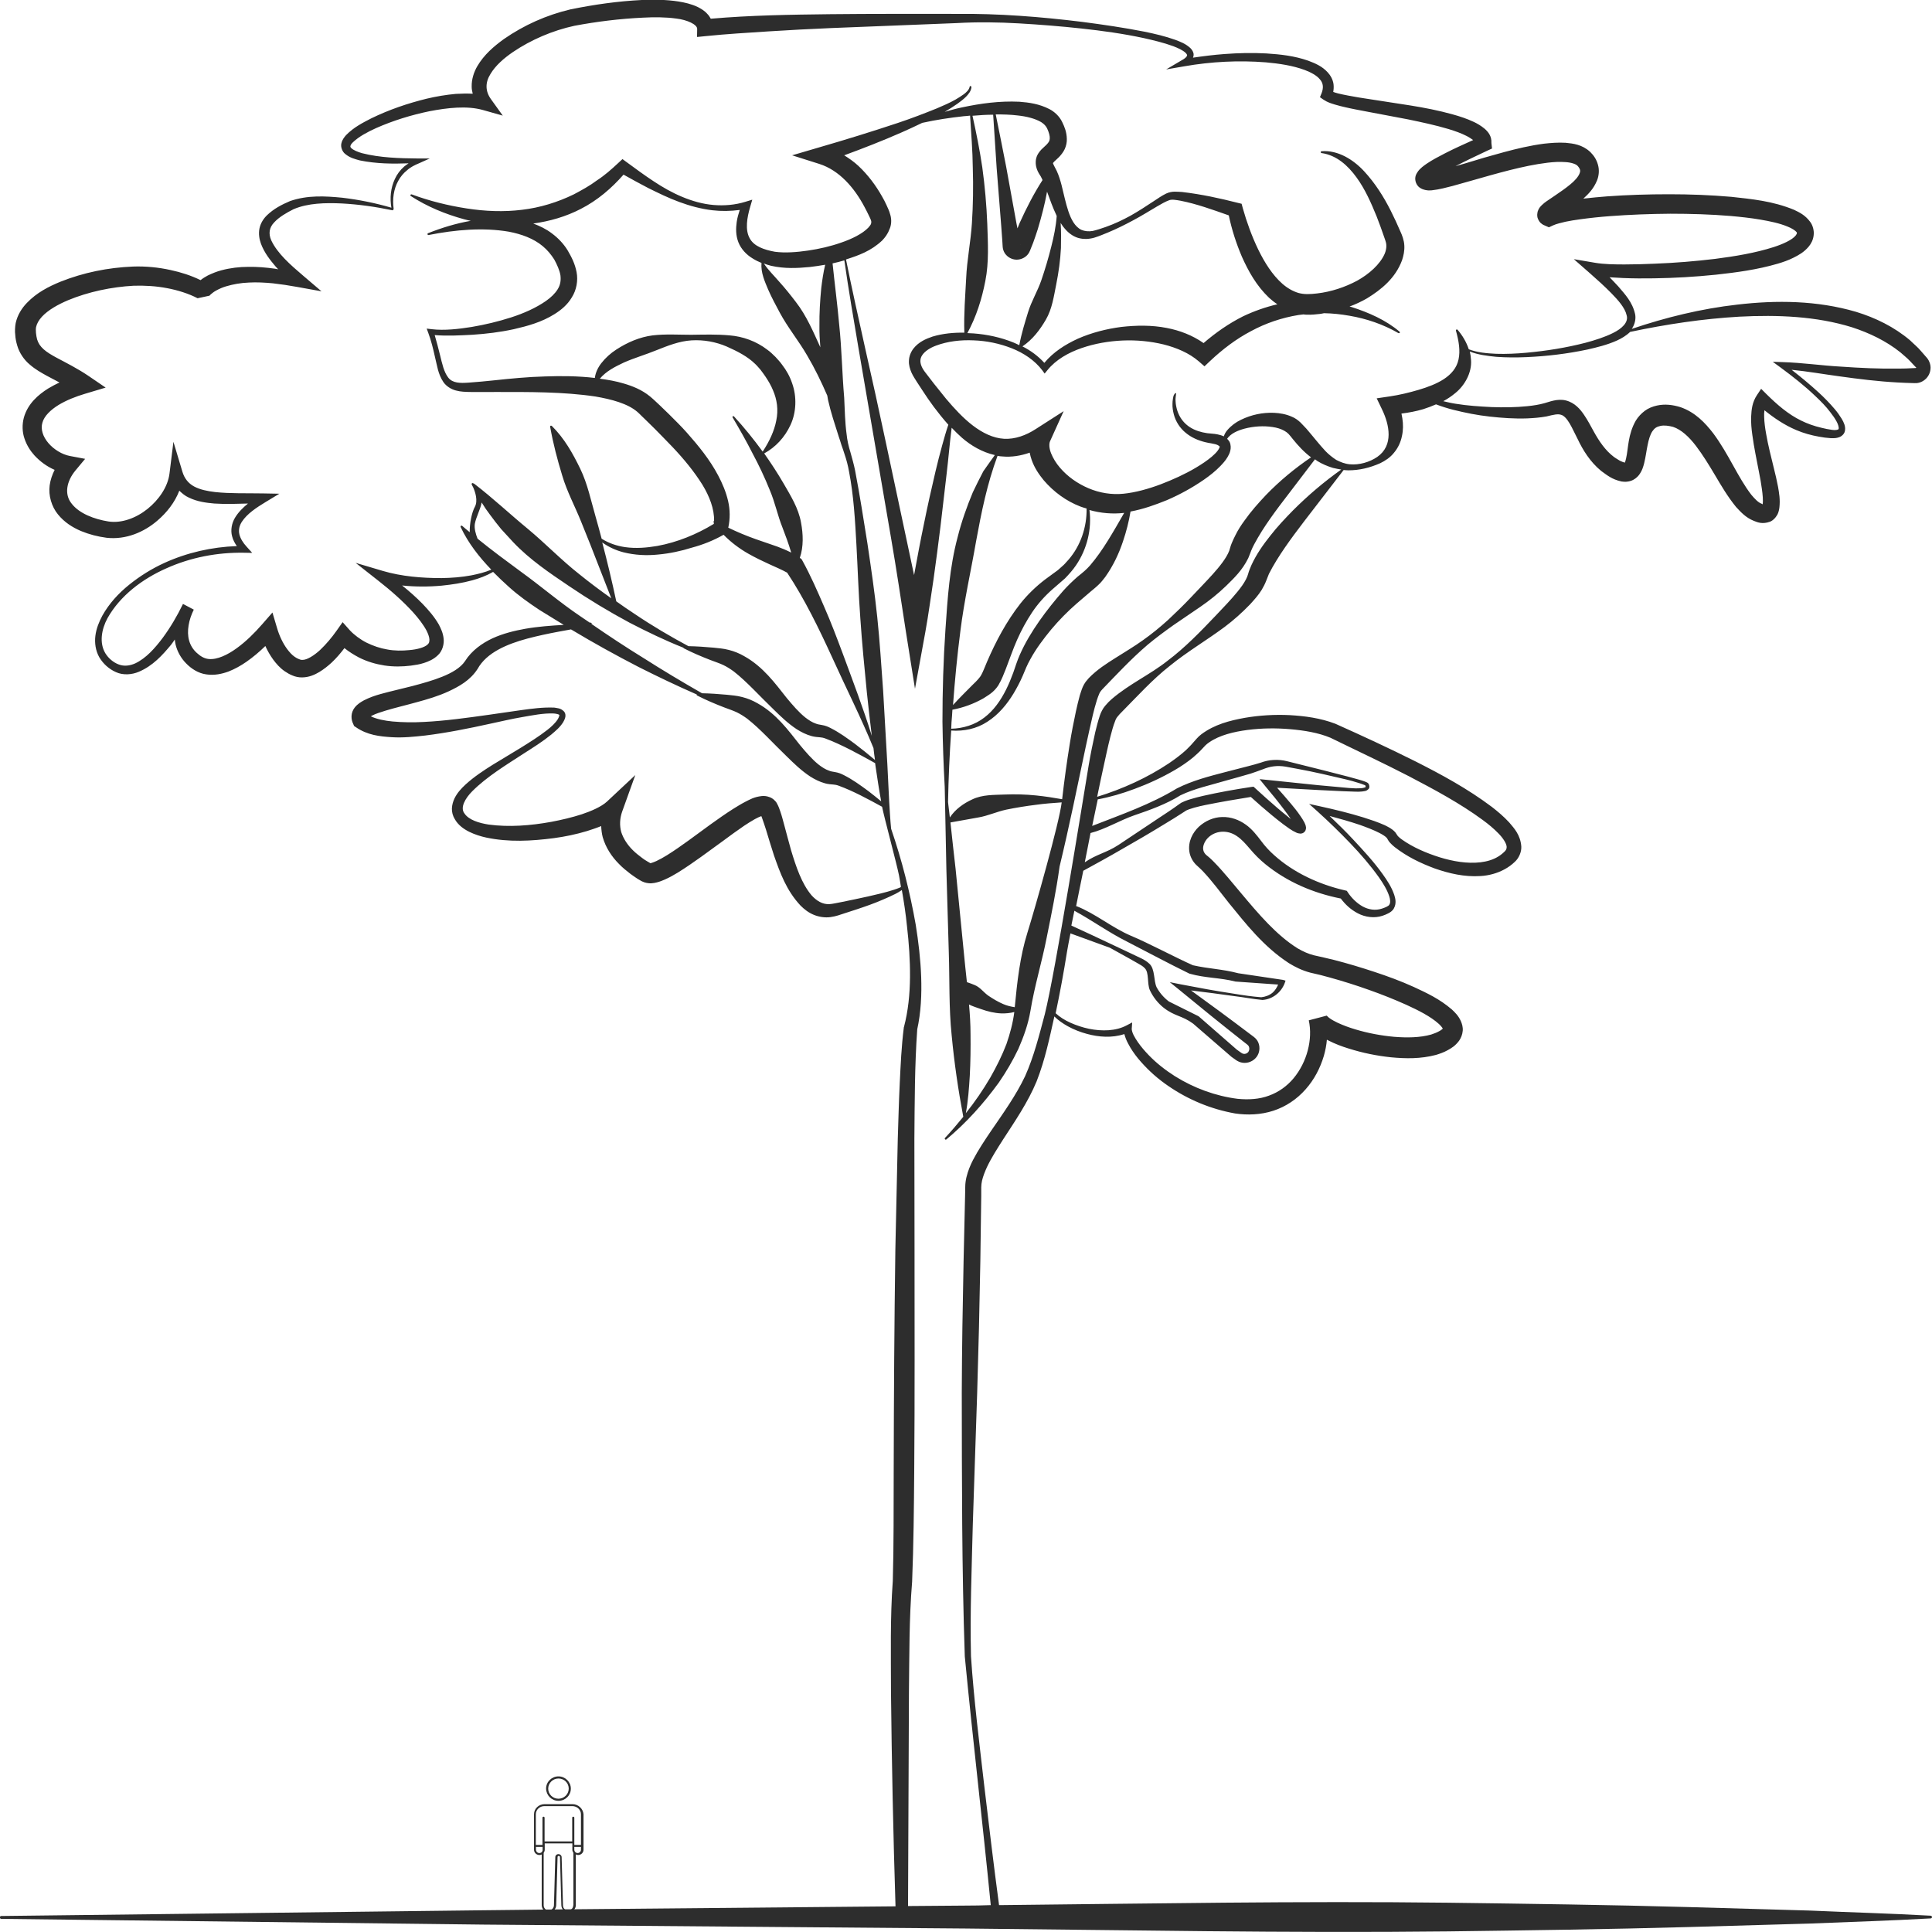 <?xml version="1.0" encoding="utf-8"?>
<!-- Generator: Adobe Illustrator 24.1.2, SVG Export Plug-In . SVG Version: 6.00 Build 0)  -->
<svg version="1.1" id="Layer_1" xmlns="http://www.w3.org/2000/svg" xmlns:xlink="http://www.w3.org/1999/xlink" x="0px" y="0px"
	 viewBox="0 0 128 128" style="enable-background:new 0 0 128 128;" xml:space="preserve">
<style type="text/css">
	.st0{fill:#2D2D2D;}
	.st1{fill:#D3B28D;}
</style>
<g>
	<g>
		<path class="st0" d="M37,119.31c0.45,0,0.82-0.36,0.82-0.81c0-0.44-0.37-0.81-0.82-0.81c-0.45,0-0.82,0.36-0.82,0.81
			C36.19,118.95,36.55,119.31,37,119.31z M37,117.83c0.38,0,0.68,0.3,0.68,0.67c0,0.37-0.31,0.67-0.68,0.67
			c-0.38,0-0.68-0.3-0.68-0.67C36.32,118.13,36.63,117.83,37,117.83z"/>
		<path class="st0" d="M37.93,119.53h-1.85c-0.39,0-0.7,0.3-0.7,0.67v2.35c0,0.19,0.16,0.35,0.36,0.35c0.05,0,0.11-0.01,0.15-0.04
			v3.36c0,0.26,0.21,0.47,0.48,0.47c0.26,0,0.47-0.2,0.48-0.46l0.09-3.2c0-0.04,0.04-0.07,0.08-0.07c0.04,0,0.08,0.03,0.08,0.07
			l0.09,3.2c0.01,0.26,0.22,0.46,0.48,0.46c0.26,0,0.48-0.21,0.48-0.47v-3.36c0.05,0.02,0.1,0.04,0.15,0.04
			c0.2,0,0.36-0.16,0.36-0.35v-2.35C38.63,119.83,38.31,119.53,37.93,119.53z M35.89,122.71c-0.04,0.04-0.1,0.06-0.16,0.06
			c-0.12,0-0.22-0.1-0.22-0.22v-0.19h0.44l0,0.19C35.96,122.61,35.93,122.66,35.89,122.71z M37.98,126.23
			c0,0.19-0.15,0.34-0.34,0.34c-0.19,0-0.34-0.14-0.34-0.33l-0.09-3.2c0-0.11-0.1-0.2-0.21-0.2c-0.12,0-0.21,0.09-0.21,0.2
			l-0.09,3.2c-0.01,0.18-0.16,0.33-0.34,0.33c-0.19,0-0.34-0.15-0.34-0.34v-3.47c0.04-0.06,0.07-0.13,0.07-0.21l0-0.42h1.83l0,0.42
			c0,0.08,0.03,0.15,0.07,0.21V126.23z M38.49,122.55c0,0.12-0.1,0.22-0.22,0.22c-0.12,0-0.22-0.1-0.22-0.22v-0.19h0.44V122.55z
			 M38.49,122.23h-0.44l0-1.8c0-0.04-0.03-0.07-0.07-0.07s-0.07,0.03-0.07,0.07l0,1.57h-1.83l0-1.57c0-0.04-0.03-0.07-0.07-0.07h0
			c-0.04,0-0.07,0.03-0.07,0.07l0,1.8h-0.44v-2.03c0-0.3,0.25-0.54,0.57-0.54h1.85c0.31,0,0.57,0.24,0.57,0.54V122.23z"/>
	</g>
	<path class="st1" d="M67.62,16.18c0.01,0.07,0.01,0.02,0-0.01c0,0,0-0.01,0-0.01L67.62,16.18z"/>
	<path class="st0" d="M127.91,126.92c-2.66-0.15-5.33-0.22-7.99-0.34l-7.99-0.23c-5.33-0.15-10.65-0.22-15.98-0.29
		c-9.92-0.12-19.84,0.06-29.76,0.16c-0.35-2.61-0.66-5.21-0.97-7.82c-0.33-2.89-0.7-5.79-0.89-8.67c-0.07-2.89,0.05-5.81,0.12-8.71
		l0.29-8.72c0.09-2.91,0.16-5.82,0.21-8.72l0.06-4.37l0-0.55c0-0.14,0.02-0.28,0.05-0.43c0.07-0.3,0.19-0.6,0.33-0.91
		c0.29-0.61,0.68-1.22,1.07-1.83c0.79-1.22,1.64-2.45,2.22-3.85c0.56-1.43,0.85-2.85,1.17-4.28c0-0.01,0-0.01,0-0.02
		c0.26,0.26,0.57,0.47,0.89,0.65c0.4,0.22,0.83,0.39,1.28,0.51c0.78,0.21,1.65,0.28,2.47,0.01c0.03,0.12,0.07,0.22,0.11,0.33
		c0.08,0.2,0.18,0.37,0.28,0.55c0.21,0.35,0.45,0.67,0.72,0.97c0.53,0.6,1.13,1.13,1.79,1.58c1.32,0.91,2.82,1.54,4.44,1.83
		c0.82,0.12,1.7,0.09,2.53-0.18c0.83-0.27,1.57-0.77,2.14-1.42c0.57-0.64,0.97-1.41,1.21-2.22c0.1-0.35,0.17-0.71,0.2-1.07
		c0.03,0.02,0.06,0.04,0.09,0.05c0.45,0.23,0.9,0.4,1.36,0.54c0.92,0.29,1.85,0.48,2.81,0.58c0.96,0.09,1.94,0.11,2.97-0.16
		c0.26-0.08,0.52-0.17,0.77-0.31c0.25-0.14,0.5-0.28,0.76-0.63c0.12-0.17,0.22-0.41,0.24-0.66c0.02-0.25-0.05-0.47-0.13-0.65
		c-0.16-0.35-0.38-0.56-0.58-0.75c-0.82-0.71-1.67-1.1-2.53-1.5c-0.86-0.39-1.73-0.71-2.61-1c-0.88-0.29-1.77-0.56-2.67-0.79
		c-0.44-0.11-0.94-0.22-1.34-0.31c-0.36-0.09-0.72-0.25-1.08-0.46c-1.41-0.88-2.59-2.28-3.74-3.65c-0.59-0.69-1.14-1.4-1.82-2.09
		c-0.08-0.09-0.18-0.17-0.27-0.26l-0.24-0.2c-0.1-0.1-0.16-0.2-0.18-0.32c-0.05-0.23,0.07-0.55,0.3-0.79
		c0.48-0.49,1.28-0.57,1.92-0.13c0.33,0.22,0.57,0.5,0.88,0.86c0.31,0.37,0.65,0.71,1.02,1.01c1.45,1.18,3.18,1.91,4.99,2.27
		c0.31,0.41,0.67,0.74,1.13,0.98c0.49,0.26,1.11,0.34,1.64,0.16c0.13-0.04,0.26-0.1,0.38-0.16c0.12-0.06,0.29-0.17,0.37-0.33
		c0.18-0.33,0.1-0.65,0.02-0.9c-0.18-0.52-0.46-0.94-0.76-1.36c-0.59-0.83-1.28-1.57-1.96-2.3c-0.5-0.54-1.03-1.05-1.56-1.56
		c0.67,0.18,1.35,0.37,2,0.59c0.45,0.16,0.9,0.33,1.31,0.54c0.19,0.1,0.41,0.23,0.49,0.34c-0.01-0.03,0.11,0.22,0.21,0.31
		c0.1,0.11,0.2,0.2,0.3,0.28c0.82,0.64,1.72,1.07,2.66,1.42c0.95,0.33,1.96,0.57,3.03,0.5c0.53-0.03,1.08-0.17,1.58-0.44
		c0.26-0.14,0.48-0.3,0.7-0.51c0.25-0.23,0.44-0.63,0.42-1.01c-0.06-0.76-0.46-1.19-0.8-1.59c-0.36-0.39-0.75-0.72-1.15-1.03
		c-1.61-1.21-3.33-2.14-5.07-3.02c-1.76-0.88-3.49-1.68-5.3-2.49c-1-0.38-2.01-0.51-3.01-0.57c-1-0.05-2.01,0.01-3,0.18
		c-0.98,0.18-1.99,0.43-2.87,1.09c-0.21,0.15-0.42,0.42-0.55,0.56c-0.14,0.17-0.31,0.33-0.47,0.49c-0.34,0.31-0.72,0.59-1.11,0.86
		c-1.45,0.97-3.08,1.71-4.77,2.23c0.13-0.63,0.26-1.26,0.4-1.89c0.16-0.71,0.3-1.42,0.48-2.11c0.09-0.34,0.18-0.69,0.3-0.99
		c0.06-0.17,0.09-0.22,0.17-0.32c0.08-0.11,0.2-0.23,0.32-0.35c0.98-0.99,2-2.12,3.15-3.02c1.14-0.93,2.42-1.68,3.62-2.57
		c0.6-0.45,1.16-0.95,1.7-1.51c0.26-0.29,0.53-0.58,0.76-0.95c0.11-0.19,0.22-0.39,0.31-0.63c0.06-0.15,0.11-0.28,0.17-0.43
		c0.59-1.16,1.47-2.35,2.34-3.49l2.61-3.39c0.1,0.01,0.21,0.02,0.31,0.02c0.74,0,1.43-0.17,2.11-0.47c0.33-0.16,0.67-0.38,0.92-0.7
		c0.26-0.31,0.44-0.69,0.52-1.09c0.09-0.39,0.09-0.79,0.03-1.18c-0.02-0.11-0.04-0.21-0.06-0.32c0.49-0.06,0.96-0.15,1.44-0.29
		c0.29-0.09,0.57-0.2,0.85-0.32c0.37,0.14,0.75,0.26,1.14,0.36c0.8,0.2,1.6,0.36,2.42,0.45c0.82,0.09,1.64,0.15,2.48,0.12
		c0.42-0.02,0.84-0.05,1.28-0.13c0.49-0.12,0.74-0.18,0.96-0.11c0.2,0.05,0.39,0.27,0.57,0.57c0.18,0.3,0.34,0.67,0.53,1.03
		c0.35,0.74,0.83,1.52,1.56,2.12c0.39,0.28,0.71,0.56,1.35,0.7c0.09,0.01,0.18,0.02,0.28,0.02c0.11-0.01,0.21-0.02,0.33-0.06
		c0.23-0.07,0.42-0.23,0.54-0.38c0.23-0.31,0.29-0.57,0.35-0.79c0.11-0.45,0.15-0.84,0.23-1.21c0.07-0.36,0.17-0.69,0.31-0.9
		c0.14-0.21,0.29-0.31,0.53-0.36c0.26-0.06,0.57-0.01,0.84,0.06c0.55,0.18,1.07,0.67,1.52,1.26c0.45,0.59,0.86,1.26,1.27,1.95
		c0.41,0.69,0.82,1.4,1.39,2.1c0.31,0.33,0.63,0.7,1.18,0.92c0.25,0.1,0.56,0.23,1.05,0.06c0.12-0.04,0.22-0.12,0.31-0.21
		c0.09-0.09,0.14-0.18,0.2-0.27c0.04-0.08,0.07-0.17,0.09-0.25c0.02-0.08,0.03-0.15,0.04-0.22c0.06-0.54-0.02-0.95-0.09-1.37
		c-0.08-0.41-0.17-0.81-0.27-1.2c-0.19-0.78-0.39-1.55-0.52-2.31c-0.07-0.38-0.12-0.76-0.13-1.12c-0.01-0.15,0-0.3,0.02-0.44
		c0.63,0.51,1.32,0.98,2.1,1.31c0.49,0.21,1,0.35,1.51,0.44c0.26,0.05,0.5,0.08,0.78,0.1c0.14,0,0.29,0.01,0.45-0.03
		c0.15-0.03,0.37-0.14,0.46-0.35c0.08-0.21,0.04-0.38,0-0.52c-0.05-0.14-0.11-0.27-0.18-0.38c-0.14-0.23-0.29-0.44-0.46-0.64
		c-0.33-0.39-0.69-0.76-1.06-1.1c-0.58-0.53-1.18-1.03-1.8-1.51c1.04,0.1,2.1,0.29,3.15,0.43c1.28,0.18,2.57,0.34,3.88,0.41
		c0.33,0.02,0.65,0.03,0.98,0.04c0.1,0,0.12,0.01,0.3,0c0.15-0.02,0.3-0.07,0.43-0.16c0.26-0.17,0.43-0.45,0.46-0.76
		c0.02-0.16-0.01-0.32-0.07-0.47c-0.06-0.16-0.17-0.29-0.21-0.33l-0.34-0.39c-0.22-0.27-0.49-0.48-0.73-0.72
		c-1.05-0.89-2.3-1.5-3.58-1.89c-2.59-0.76-5.28-0.78-7.86-0.48c-2.4,0.27-4.76,0.85-7,1.61c0.19-0.28,0.29-0.65,0.22-0.98
		c-0.18-0.81-0.68-1.32-1.12-1.84c-0.19-0.21-0.38-0.4-0.57-0.6c0.3,0.02,0.59,0.03,0.89,0.05c0.69,0.03,1.37,0.03,2.05,0.02
		c1.37-0.02,2.73-0.1,4.1-0.24c1.37-0.15,2.73-0.33,4.1-0.73c0.34-0.1,0.69-0.22,1.03-0.39c0.34-0.17,0.7-0.36,1.02-0.74
		c0.16-0.19,0.3-0.45,0.33-0.76c0.04-0.29-0.06-0.66-0.23-0.88c-0.34-0.46-0.72-0.63-1.07-0.8c-1.41-0.58-2.78-0.71-4.16-0.86
		c-1.38-0.12-2.75-0.17-4.12-0.17c-1.37,0-2.74,0.04-4.11,0.14c-0.52,0.04-1.04,0.09-1.57,0.15c0.34-0.31,0.68-0.65,0.91-1.21
		c0.12-0.3,0.16-0.68,0.06-1.03c-0.1-0.36-0.27-0.61-0.51-0.85c-0.54-0.5-1.13-0.56-1.63-0.61c-0.51-0.03-0.98,0.01-1.44,0.06
		c-0.92,0.12-1.79,0.33-2.65,0.56c-0.86,0.23-1.71,0.48-2.55,0.74l-0.66,0.19c0.67-0.35,1.37-0.68,2.07-1.01l0.35-0.16l-0.04-0.36
		C98.84,9,98.57,8.71,98.35,8.52c-0.23-0.19-0.47-0.33-0.7-0.44c-0.47-0.22-0.93-0.37-1.4-0.5c-0.93-0.26-1.86-0.44-2.79-0.59
		l-2.78-0.43c-0.46-0.07-0.92-0.14-1.37-0.23c-0.22-0.04-0.45-0.09-0.66-0.14c-0.11-0.03-0.22-0.06-0.32-0.1
		c0.03-0.16,0.04-0.33,0.02-0.51c-0.04-0.3-0.19-0.57-0.38-0.78c-0.38-0.42-0.85-0.61-1.3-0.78C85.76,3.7,84.83,3.6,83.9,3.54
		c-0.93-0.05-1.85-0.03-2.77,0.04c-0.7,0.05-1.4,0.14-2.09,0.24c0.04-0.1,0.06-0.23,0.02-0.33c-0.04-0.13-0.12-0.23-0.2-0.31
		c-0.32-0.29-0.65-0.41-0.99-0.54c-0.67-0.24-1.36-0.4-2.04-0.54c-1.37-0.27-2.75-0.47-4.13-0.65c-2.76-0.34-5.55-0.56-8.34-0.53
		c-2.78,0-5.56-0.01-8.34,0.02c-2.64,0.03-5.28,0.07-7.93,0.3c-0.06-0.11-0.13-0.22-0.22-0.31c-0.19-0.22-0.42-0.35-0.63-0.46
		c-0.44-0.21-0.86-0.3-1.28-0.37c-0.83-0.13-1.64-0.13-2.44-0.1c-1.6,0.08-3.14,0.3-4.72,0.62c-1.6,0.38-3.08,1.04-4.42,1.97
		c-0.66,0.48-1.31,1.03-1.76,1.8c-0.22,0.38-0.38,0.85-0.37,1.35c0,0.16,0.03,0.31,0.07,0.47c-0.38-0.02-0.75-0.01-1.12,0.01
		c-0.66,0.06-1.31,0.17-1.94,0.32c-1.26,0.31-2.49,0.73-3.66,1.3c-0.58,0.3-1.16,0.59-1.67,1.11c-0.12,0.14-0.25,0.29-0.31,0.54
		c-0.07,0.25,0.07,0.57,0.24,0.7c0.33,0.28,0.67,0.35,0.99,0.44c1.09,0.22,2.15,0.23,3.22,0.19c-0.1,0.07-0.21,0.14-0.3,0.22
		c-0.26,0.23-0.47,0.51-0.61,0.82c-0.28,0.6-0.34,1.26-0.23,1.9c-1.06-0.31-2.15-0.53-3.25-0.66c-1.13-0.11-2.3-0.18-3.46,0.22
		c-0.56,0.24-1.07,0.5-1.53,0.94c-0.23,0.22-0.43,0.53-0.5,0.88c-0.07,0.35-0.01,0.71,0.1,1.01c0.23,0.61,0.6,1.07,0.98,1.52
		c0.05,0.06,0.11,0.11,0.16,0.17c-0.08-0.01-0.16-0.03-0.23-0.04c-0.57-0.08-1.15-0.13-1.75-0.12c-0.59,0-1.19,0.07-1.79,0.23
		c-0.3,0.08-0.6,0.2-0.89,0.34c-0.14,0.08-0.29,0.16-0.43,0.27c-0.02,0.01-0.03,0.03-0.05,0.04c-0.66-0.32-1.3-0.52-1.99-0.67
		c-0.82-0.18-1.65-0.26-2.49-0.23c-1.66,0.07-3.26,0.39-4.82,1.01c-0.77,0.32-1.55,0.71-2.21,1.4c-0.33,0.34-0.62,0.79-0.74,1.33
		c-0.05,0.26-0.06,0.57-0.03,0.78c0.01,0.23,0.06,0.47,0.13,0.71c0.14,0.49,0.46,0.96,0.84,1.27c0.37,0.32,0.75,0.53,1.11,0.73
		c0.29,0.15,0.57,0.3,0.85,0.45c-0.25,0.12-0.5,0.25-0.75,0.4c-0.65,0.41-1.35,1-1.61,1.93c-0.12,0.45-0.11,0.95,0.04,1.38
		c0.14,0.43,0.38,0.81,0.66,1.12c0.38,0.41,0.83,0.74,1.34,0.96c-0.16,0.32-0.28,0.66-0.33,1.03c-0.09,0.67,0.13,1.41,0.55,1.92
		c0.42,0.52,0.96,0.86,1.52,1.1c0.56,0.23,1.11,0.37,1.71,0.45c1.28,0.14,2.48-0.38,3.36-1.14c0.62-0.53,1.15-1.2,1.45-1.98
		c0.19,0.18,0.39,0.35,0.62,0.45c0.57,0.28,1.15,0.35,1.7,0.4c0.76,0.05,1.5,0.02,2.23,0c-0.32,0.26-0.63,0.56-0.86,0.94
		c-0.21,0.35-0.31,0.82-0.19,1.24c0.06,0.24,0.18,0.45,0.31,0.64c-1.66,0.06-3.3,0.43-4.81,1.12c-0.83,0.38-1.6,0.86-2.31,1.43
		c-0.71,0.57-1.34,1.25-1.79,2.06c-0.22,0.41-0.4,0.85-0.46,1.33c-0.06,0.47,0.01,0.99,0.26,1.43c0.26,0.43,0.63,0.77,1.1,0.98
		c0.48,0.22,1.06,0.17,1.51-0.02c0.93-0.39,1.57-1.1,2.15-1.8c0.09-0.11,0.16-0.23,0.24-0.34c0.01,0.11,0.03,0.22,0.05,0.32
		c0.11,0.47,0.36,0.92,0.71,1.27c0.32,0.33,0.79,0.65,1.33,0.72c0.53,0.08,1.03-0.03,1.47-0.19c0.43-0.17,0.82-0.39,1.18-0.64
		c0.46-0.32,0.87-0.67,1.26-1.05c0.14,0.31,0.31,0.61,0.52,0.9c0.21,0.28,0.44,0.55,0.76,0.77c0.16,0.11,0.33,0.21,0.51,0.28
		c0.17,0.08,0.44,0.14,0.66,0.13c0.46-0.01,0.83-0.18,1.13-0.36c0.31-0.19,0.57-0.4,0.81-0.62c0.32-0.3,0.59-0.62,0.85-0.96
		c0.3,0.24,0.62,0.44,0.96,0.62c0.53,0.27,1.11,0.44,1.69,0.53c0.59,0.09,1.18,0.08,1.75,0.01c0.29-0.04,0.58-0.08,0.88-0.18
		c0.3-0.1,0.62-0.23,0.91-0.51c0.3-0.27,0.43-0.75,0.38-1.11c-0.04-0.37-0.18-0.66-0.32-0.93c-0.3-0.52-0.68-0.95-1.06-1.35
		c-0.43-0.44-0.89-0.85-1.37-1.23c0.88,0.09,1.76,0.09,2.63,0.01c0.68-0.07,1.35-0.17,2.01-0.35c0.48-0.13,0.96-0.31,1.39-0.56
		c0.34,0.34,0.68,0.67,1.04,0.99c0.63,0.57,1.32,1.06,2.03,1.53c0.54,0.33,1.07,0.66,1.61,0.99c-0.85,0.05-1.71,0.11-2.56,0.26
		c-0.72,0.13-1.46,0.31-2.16,0.63c-0.69,0.32-1.39,0.82-1.82,1.51c-0.3,0.45-0.88,0.78-1.5,1.03c-0.62,0.25-1.3,0.44-1.98,0.62
		c-0.69,0.18-1.39,0.33-2.11,0.53c-0.36,0.1-0.72,0.22-1.11,0.42c-0.19,0.11-0.41,0.22-0.62,0.49c-0.1,0.13-0.19,0.33-0.2,0.54
		c-0.01,0.21,0.04,0.39,0.11,0.53l0.06,0.14l0.12,0.08c0.77,0.53,1.59,0.61,2.35,0.66c0.77,0.05,1.51-0.03,2.24-0.11
		c1.46-0.18,2.89-0.47,4.3-0.78c0.71-0.15,1.41-0.32,2.12-0.44c0.7-0.12,1.42-0.27,2.1-0.24c0.16,0.01,0.34,0.06,0.36,0.09
		c0.01,0.01,0.01,0.02,0,0.08c-0.02,0.06-0.05,0.13-0.09,0.2c-0.16,0.26-0.43,0.51-0.7,0.72c-0.55,0.43-1.16,0.81-1.77,1.19
		l-1.85,1.12c-0.62,0.39-1.23,0.79-1.79,1.3c-0.28,0.26-0.55,0.54-0.74,0.93c-0.09,0.19-0.16,0.42-0.17,0.66
		c-0.01,0.24,0.06,0.49,0.18,0.69c0.23,0.42,0.61,0.68,0.97,0.86c0.37,0.18,0.75,0.3,1.12,0.38c1.51,0.32,3.01,0.23,4.48,0.04
		c0.74-0.1,1.47-0.25,2.2-0.47c0.31-0.1,0.62-0.2,0.94-0.33c0.01,0.25,0.04,0.49,0.1,0.73c0.2,0.7,0.6,1.3,1.08,1.78
		c0.23,0.24,0.49,0.45,0.75,0.65c0.13,0.1,0.27,0.19,0.4,0.28c0.07,0.05,0.14,0.09,0.21,0.13c0.08,0.04,0.09,0.07,0.33,0.16
		c0.37,0.11,0.62,0.05,0.82,0c0.2-0.05,0.37-0.12,0.53-0.19c0.32-0.14,0.59-0.3,0.86-0.46c1.06-0.66,2.01-1.39,2.97-2.08
		c0.47-0.35,0.95-0.7,1.42-1.02c0.24-0.16,0.48-0.31,0.71-0.44c0.15-0.08,0.31-0.16,0.43-0.2c0.01,0.03,0.03,0.07,0.04,0.1
		c0.09,0.25,0.18,0.52,0.27,0.8c0.17,0.56,0.34,1.13,0.53,1.71c0.4,1.14,0.82,2.32,1.76,3.32c0.24,0.24,0.53,0.47,0.88,0.61
		c0.34,0.14,0.74,0.2,1.1,0.15c0.38-0.05,0.64-0.16,0.93-0.25l0.86-0.28c0.57-0.19,1.14-0.39,1.69-0.63
		c0.28-0.12,0.55-0.24,0.83-0.38c0.14-0.07,0.27-0.15,0.4-0.24c0.01,0,0.01-0.01,0.02-0.01c0.14,0.79,0.26,1.59,0.34,2.39
		c0.13,1.13,0.21,2.26,0.2,3.38c-0.01,1.12-0.12,2.24-0.4,3.3l-0.01,0.02l0,0.02c-0.16,1.26-0.21,2.47-0.27,3.7
		c-0.06,1.23-0.09,2.45-0.13,3.67l-0.16,7.33c-0.07,4.89-0.1,9.77-0.11,14.66c-0.01,2.44,0.01,4.9-0.06,7.3
		c-0.18,2.45-0.12,4.92-0.12,7.36c0.05,4.74,0.15,9.47,0.3,14.2l-21.92,0.2l-1.83,0.02l-0.83,0.01l-1.79,0.02l-0.93,0.01
		l-31.95,0.38c-0.05,0-0.09,0.04-0.09,0.09c0,0.05,0.04,0.1,0.09,0.1l31.95,0.38L64,127.77c10.65,0.1,21.3,0.31,31.95,0.19
		c5.33-0.07,10.65-0.14,15.98-0.29l7.99-0.23c2.66-0.11,5.33-0.19,7.99-0.34c0.05,0,0.09-0.04,0.09-0.09
		C128,126.97,127.96,126.92,127.91,126.92z M75.16,52.27c0.92-0.34,1.81-0.75,2.67-1.25c0.43-0.25,0.84-0.53,1.23-0.85
		c0.19-0.17,0.38-0.33,0.56-0.53c0.19-0.21,0.29-0.32,0.48-0.45c0.7-0.49,1.65-0.71,2.56-0.83c0.93-0.12,1.88-0.13,2.81-0.05
		c0.93,0.08,1.87,0.23,2.68,0.57c1.69,0.83,3.48,1.66,5.18,2.54c1.7,0.89,3.4,1.8,4.91,2.91c0.37,0.27,0.73,0.57,1.03,0.88
		c0.3,0.3,0.54,0.67,0.55,0.89c0,0.1-0.01,0.18-0.11,0.29c-0.12,0.12-0.28,0.26-0.45,0.36c-0.34,0.21-0.75,0.33-1.18,0.38
		c-0.87,0.1-1.81-0.06-2.69-0.33c-0.89-0.28-1.78-0.66-2.51-1.18c-0.09-0.06-0.17-0.13-0.24-0.2c-0.08-0.08-0.04-0.06-0.2-0.28
		c-0.24-0.26-0.47-0.35-0.7-0.47c-0.47-0.21-0.93-0.36-1.4-0.51c-0.94-0.29-1.88-0.52-2.84-0.73l-0.77-0.17l0.58,0.52
		c0.74,0.67,1.45,1.36,2.14,2.08c0.69,0.72,1.34,1.47,1.91,2.27c0.28,0.4,0.54,0.82,0.68,1.25c0.07,0.21,0.09,0.43,0.01,0.55
		c-0.05,0.11-0.29,0.2-0.5,0.27c-0.43,0.14-0.88,0.07-1.28-0.15c-0.39-0.22-0.74-0.57-0.98-0.94l-0.06-0.09l-0.12-0.03
		c-1.71-0.39-3.4-1.17-4.69-2.33c-0.33-0.29-0.62-0.61-0.87-0.95c-0.26-0.34-0.59-0.78-1.02-1.08c-0.43-0.31-0.98-0.52-1.56-0.5
		c-0.57,0.01-1.13,0.26-1.55,0.65c-0.41,0.39-0.72,0.98-0.62,1.65c0.05,0.33,0.22,0.64,0.44,0.86l0.27,0.25
		c0.07,0.07,0.15,0.14,0.22,0.22c0.58,0.62,1.13,1.36,1.69,2.07c1.15,1.41,2.3,2.89,3.97,3.98c0.42,0.26,0.89,0.49,1.42,0.63
		c0.49,0.11,0.87,0.2,1.32,0.33c0.86,0.24,1.72,0.51,2.56,0.81c0.85,0.3,1.68,0.63,2.48,0.99c0.79,0.36,1.61,0.77,2.16,1.27
		c0.13,0.12,0.23,0.25,0.26,0.31c-0.04,0.04-0.15,0.13-0.28,0.19c-0.14,0.08-0.32,0.14-0.49,0.2c-0.74,0.21-1.61,0.22-2.47,0.15
		c-0.86-0.08-1.72-0.24-2.55-0.49c-0.41-0.12-0.81-0.27-1.18-0.44c-0.18-0.09-0.36-0.18-0.5-0.28c-0.14-0.09-0.24-0.23-0.23-0.19
		l-1.18,0.31c0.28,1.27-0.13,2.78-1,3.83c-0.44,0.53-1,0.93-1.64,1.16c-0.64,0.24-1.36,0.28-2.07,0.21c-1.45-0.18-2.9-0.71-4.16-1.5
		c-0.63-0.4-1.22-0.86-1.74-1.4c-0.26-0.27-0.5-0.55-0.71-0.85c-0.1-0.15-0.2-0.3-0.28-0.46c-0.08-0.15-0.13-0.33-0.13-0.42
		l0.03-0.43l-0.36,0.19c-0.73,0.39-1.65,0.4-2.5,0.23c-0.43-0.09-0.85-0.23-1.25-0.41c-0.35-0.16-0.68-0.36-0.96-0.62
		c0.29-1.37,0.54-2.74,0.76-4.12c0.04-0.22,0.11-0.63,0.22-1.17l2.61,0.95l1.21,0.67l0.6,0.34c0.21,0.12,0.37,0.2,0.51,0.35
		c0.29,0.3,0.14,1.02,0.33,1.45c0.21,0.45,0.53,0.86,0.92,1.17c0.75,0.58,1.2,0.5,1.95,1.05l2.54,2.2l0.28,0.2
		c0.12,0.09,0.3,0.17,0.46,0.19c0.34,0.05,0.7-0.1,0.91-0.37c0.21-0.27,0.26-0.64,0.13-0.96c-0.06-0.16-0.18-0.29-0.31-0.39
		l-0.28-0.21c-1.28-0.97-2.57-1.92-3.87-2.86c0.97,0.12,1.93,0.24,2.9,0.38c0.61,0.07,1.17,0.19,1.83,0.25
		c0.66-0.04,1.25-0.5,1.48-1.13l0.05-0.15l-0.17-0.05l-2.96-0.44c-1.06-0.28-1.94-0.29-3.01-0.53c-1.21-0.54-2.92-1.46-4.14-1.97
		c-1.23-0.53-2.33-1.46-3.58-1.95l-0.02,0.03c0.15-0.74,0.31-1.56,0.48-2.37c0.86-0.47,1.72-0.94,2.56-1.43
		c0.93-0.53,1.86-1.07,2.77-1.63c0.46-0.28,0.91-0.55,1.38-0.86c0.17-0.13,0.39-0.18,0.64-0.26c0.25-0.07,0.51-0.13,0.76-0.18
		c0.99-0.2,1.99-0.37,2.99-0.53c0.45,0.41,0.9,0.8,1.37,1.19c0.26,0.21,0.51,0.42,0.78,0.62c0.28,0.2,0.52,0.4,0.9,0.57
		c0.06,0.02,0.12,0.04,0.24,0.05c0.09-0.01,0.18-0.02,0.28-0.13c0.05-0.06,0.06-0.1,0.07-0.14c0.01-0.04,0.02-0.1,0.02-0.11
		c-0.02-0.2-0.07-0.26-0.11-0.36c-0.09-0.17-0.18-0.31-0.28-0.45c-0.19-0.28-0.4-0.54-0.61-0.79c-0.3-0.36-0.61-0.71-0.92-1.06
		l2.71,0.15l1.65,0.08l0.83,0.03c0.14,0.01,0.29,0,0.43-0.01c0.14-0.03,0.3,0,0.46-0.19c0.07-0.12,0.02-0.22,0-0.29
		c-0.09-0.15-0.16-0.12-0.23-0.17c-0.13-0.05-0.27-0.09-0.4-0.13l-0.8-0.22l-1.6-0.41l-1.6-0.4l-0.8-0.2
		c-0.28-0.07-0.58-0.1-0.88-0.08c-0.29,0.01-0.59,0.08-0.86,0.18c-0.25,0.08-0.51,0.15-0.78,0.22l-1.59,0.41
		c-1.07,0.28-2.13,0.55-3.17,1.07c-1.74,1.06-3.7,1.74-5.62,2.49c0.15-0.72,0.28-1.33,0.37-1.76
		C73.54,52.81,74.36,52.57,75.16,52.27z M78.07,65.53c1.42,1.17,2.85,2.33,4.3,3.47l0.27,0.21c0.05,0.04,0.09,0.09,0.11,0.15
		c0.04,0.11,0.02,0.25-0.05,0.34c-0.07,0.09-0.2,0.14-0.31,0.12c-0.06-0.01-0.1-0.03-0.17-0.08l-0.28-0.2l-2.53-2.21l-1.97-0.98
		c-0.33-0.25-0.61-0.57-0.81-0.94c-0.2-0.41-0.1-1.2-0.47-1.55c-0.18-0.18-0.44-0.32-0.64-0.41l-0.63-0.3l-1.25-0.59
		c-0.79-0.38-1.86-0.87-2.66-1.24c0.09-0.48,0.08-0.35,0.2-0.98c1.18,0.64,2.28,1.44,3.48,2.04c1.19,0.61,2.91,1.53,4.11,2.11
		l0.02,0.01l0.03,0.01c1.06,0.3,1.97,0.25,3.03,0.52l2.83,0.2c-0.08,0.19-0.2,0.39-0.36,0.53c-0.21,0.18-0.48,0.28-0.76,0.31
		c-0.55-0.04-1.19-0.13-1.78-0.23c-1.2-0.18-2.39-0.4-3.58-0.63l-0.7-0.14L78.07,65.53z M83.84,52.1c0.42,0.5,0.83,1,1.22,1.52
		c0.16,0.21,0.32,0.43,0.46,0.64c-0.05-0.04-0.1-0.07-0.14-0.11c-0.25-0.2-0.5-0.41-0.75-0.62c-0.49-0.42-0.98-0.86-1.46-1.3
		l-0.12-0.11l-0.16,0.02c-1.07,0.16-2.13,0.35-3.19,0.59c-0.27,0.06-0.53,0.13-0.8,0.21c-0.13,0.04-0.27,0.08-0.41,0.14
		c-0.07,0.03-0.14,0.06-0.22,0.1c-0.03,0.02-0.09,0.06-0.12,0.08l-0.07,0.05c-0.41,0.3-0.87,0.6-1.31,0.89l-2.67,1.78
		c-0.79,0.52-1.45,0.61-2.23,1.15c0.2-0.96,0.21-1.11,0.38-1.94c0.96-0.24,1.98-0.86,2.92-1.18c1.03-0.35,2.11-0.74,3.04-1.32
		c0.93-0.45,2.03-0.68,3.07-0.99c0.53-0.15,1.06-0.29,1.59-0.45c0.26-0.09,0.53-0.18,0.79-0.28c0.25-0.1,0.48-0.17,0.74-0.2
		c0.25-0.03,0.51-0.02,0.76,0.02l0.81,0.15c0.54,0.1,1.08,0.21,1.61,0.33l1.6,0.37c0.27,0.06,0.53,0.14,0.79,0.22
		c0.13,0.04,0.26,0.08,0.38,0.13c0.04,0.01,0.09,0.04,0.11,0.05c0.02,0.05,0.02,0.1,0.02,0.1c-0.02,0.03-0.17,0.07-0.29,0.08
		c-0.13,0.01-0.26,0.01-0.4,0.01c-0.27-0.01-0.55-0.03-0.82-0.06l-1.64-0.15l-3.28-0.34l-0.6-0.06L83.84,52.1z M115.24,20.98
		c2.53-0.13,5.09-0.03,7.45,0.7c1.17,0.38,2.27,0.91,3.21,1.66c0.22,0.2,0.46,0.38,0.66,0.6l0.31,0.33
		c0.07,0.07,0.07,0.07,0.07,0.06c0,0,0-0.01,0.01,0c0.01,0.01,0,0.03-0.01,0.04c0,0-0.01,0.01-0.01,0.01c0.02,0-0.12,0.01-0.18,0.01
		c-0.32,0.02-0.63,0.03-0.95,0.03c-1.27,0.02-2.55-0.04-3.83-0.13c-1.29-0.07-2.54-0.26-3.88-0.3l-0.64-0.02l0.52,0.38
		c0.8,0.59,1.59,1.21,2.3,1.89c0.36,0.34,0.71,0.69,1,1.08c0.15,0.19,0.29,0.39,0.4,0.59c0.11,0.19,0.18,0.44,0.14,0.51
		c0,0.05-0.21,0.1-0.43,0.06c-0.22-0.03-0.48-0.08-0.71-0.14c-0.47-0.11-0.93-0.27-1.35-0.48c-0.86-0.42-1.59-1.06-2.29-1.75
		l-0.35-0.35l-0.28,0.42c-0.31,0.47-0.36,0.95-0.38,1.39c-0.02,0.44,0.02,0.86,0.08,1.27c0.11,0.82,0.28,1.61,0.43,2.4
		c0.08,0.39,0.15,0.78,0.2,1.16c0.05,0.36,0.09,0.75,0.05,1.01c-0.02-0.01-0.05-0.02-0.07-0.04c-0.22-0.07-0.46-0.33-0.68-0.59
		c-0.89-1.15-1.5-2.7-2.53-4.08c-0.52-0.67-1.18-1.39-2.18-1.73c-0.5-0.15-1.01-0.22-1.55-0.1c-0.27,0.06-0.56,0.17-0.8,0.35
		c-0.24,0.18-0.44,0.4-0.59,0.64c-0.54,0.94-0.49,1.84-0.65,2.52c-0.02,0.11-0.06,0.22-0.08,0.27c-0.08-0.02-0.2-0.06-0.32-0.12
		c-0.14-0.09-0.29-0.17-0.42-0.27c-0.54-0.41-0.95-1-1.33-1.69c-0.19-0.34-0.37-0.7-0.63-1.08c-0.24-0.36-0.61-0.81-1.21-0.96
		c-0.57-0.14-1.13,0.11-1.41,0.18c-0.35,0.1-0.74,0.16-1.13,0.2c-0.78,0.08-1.58,0.09-2.37,0.06c-0.8-0.04-1.6-0.09-2.39-0.22
		c-0.28-0.04-0.55-0.11-0.82-0.17c0.28-0.15,0.55-0.33,0.8-0.54c0.62-0.5,1.1-1.35,1.04-2.18c-0.01-0.2-0.04-0.39-0.08-0.57
		c0.56,0.22,1.16,0.29,1.75,0.35c0.67,0.05,1.35,0.05,2.02,0.02c1.35-0.06,2.68-0.22,4.01-0.5c0.66-0.15,1.32-0.31,1.97-0.6
		c0.3-0.14,0.6-0.31,0.87-0.57C110.41,21.48,112.81,21.12,115.24,20.98z M31.22,38.12c-0.65,0.12-1.31,0.17-1.97,0.18
		c-1.31,0-2.64-0.11-3.87-0.47l-1.82-0.54l1.5,1.18c0.83,0.65,1.63,1.35,2.32,2.11c0.34,0.38,0.66,0.79,0.88,1.2
		c0.1,0.2,0.18,0.41,0.19,0.58c0,0.17-0.02,0.25-0.12,0.34c-0.21,0.2-0.71,0.33-1.2,0.37c-0.49,0.05-0.99,0.05-1.47-0.04
		c-0.48-0.08-0.94-0.24-1.37-0.45c-0.42-0.21-0.84-0.53-1.11-0.82l-0.48-0.54l-0.41,0.58c-0.31,0.44-0.69,0.89-1.08,1.26
		c-0.39,0.36-0.87,0.67-1.18,0.66c-0.08,0-0.11,0-0.22-0.05c-0.09-0.03-0.19-0.09-0.28-0.15c-0.18-0.12-0.35-0.31-0.5-0.51
		c-0.3-0.4-0.54-0.93-0.68-1.42l-0.3-1.01l-0.69,0.79c-0.49,0.56-1.06,1.13-1.67,1.57c-0.6,0.44-1.3,0.78-1.87,0.72
		c-0.28-0.03-0.53-0.17-0.79-0.41c-0.24-0.22-0.41-0.49-0.5-0.81c-0.18-0.62-0.01-1.41,0.3-2.03l0,0c0-0.01,0.01-0.02,0.01-0.02
		l-0.72-0.38c0,0.01-0.01,0.02-0.01,0.03l0,0c-0.37,0.76-0.82,1.53-1.33,2.22c-0.51,0.68-1.1,1.35-1.82,1.69
		c-0.36,0.16-0.74,0.21-1.1,0.07c-0.35-0.13-0.68-0.41-0.88-0.74c-0.41-0.68-0.26-1.58,0.14-2.32c0.84-1.5,2.32-2.61,3.91-3.31
		c1.6-0.72,3.37-1.06,5.13-1.03l0.55,0.01l-0.37-0.41c-0.23-0.25-0.41-0.53-0.48-0.82c-0.07-0.29,0-0.58,0.17-0.84
		c0.35-0.53,0.96-0.93,1.57-1.3l0.91-0.55l-1.08-0.02c-1.08-0.02-2.16,0.02-3.18-0.09c-0.51-0.06-1-0.16-1.39-0.37
		c-0.39-0.21-0.64-0.54-0.77-0.96l-0.6-2l-0.26,2.1c-0.11,0.89-0.71,1.75-1.46,2.35c-0.75,0.6-1.7,0.96-2.58,0.83
		c-0.95-0.15-1.94-0.53-2.44-1.18C4.24,32.75,4.41,31.88,5,31.17l0.64-0.77l-1.01-0.19c-0.52-0.1-1.06-0.43-1.42-0.85
		c-0.37-0.43-0.53-0.93-0.4-1.36c0.12-0.44,0.55-0.85,1.07-1.17c0.53-0.32,1.14-0.56,1.78-0.75l1.34-0.4l-1.16-0.79
		c-0.68-0.46-1.43-0.84-2.09-1.19c-0.33-0.18-0.64-0.36-0.86-0.56c-0.22-0.2-0.35-0.39-0.43-0.65c-0.07-0.26-0.11-0.62-0.07-0.82
		c0.05-0.23,0.18-0.46,0.39-0.69c0.42-0.45,1.07-0.81,1.73-1.09c1.35-0.56,2.88-0.88,4.35-0.96c0.73-0.02,1.47,0.02,2.2,0.16
		c0.71,0.13,1.46,0.37,2.03,0.67l0.79-0.17c-0.01,0,0.1-0.11,0.17-0.16c0.08-0.07,0.18-0.13,0.27-0.18c0.2-0.11,0.42-0.21,0.66-0.28
		c0.47-0.14,0.98-0.23,1.51-0.25c0.52-0.03,1.06,0,1.59,0.05c0.53,0.06,1.07,0.14,1.61,0.24l1.61,0.29l-1.22-1.04
		c-0.82-0.7-1.7-1.46-2.11-2.34c-0.19-0.44-0.14-0.84,0.2-1.19c0.32-0.35,0.82-0.64,1.28-0.87c0.96-0.41,2.11-0.43,3.21-0.38
		c1.11,0.06,2.23,0.22,3.33,0.45c0.03,0.01,0.05-0.01,0.06-0.03c0.02-0.01,0.03-0.03,0.03-0.06l0-0.01c-0.09-0.63,0-1.3,0.3-1.84
		c0.15-0.28,0.35-0.52,0.59-0.71c0.23-0.21,0.52-0.35,0.81-0.47l0.69-0.31l-0.76,0c-1.25-0.01-2.54-0.05-3.72-0.35
		c-0.28-0.08-0.58-0.2-0.72-0.34c-0.07-0.08-0.06-0.1-0.05-0.15c0.01-0.06,0.08-0.16,0.18-0.25c0.39-0.37,0.96-0.67,1.51-0.92
		c1.13-0.5,2.33-0.87,3.54-1.12c1.2-0.23,2.49-0.38,3.55-0.08l1.31,0.37l-0.79-1.1c-0.37-0.52-0.38-1.09-0.03-1.65
		c0.33-0.56,0.89-1.05,1.49-1.46c1.21-0.82,2.64-1.43,4.07-1.74c1.48-0.28,3.03-0.47,4.54-0.54c0.75-0.04,1.51-0.04,2.22,0.06
		c0.7,0.08,1.39,0.39,1.38,0.69l-0.01,0.53l0.61-0.06c1.36-0.14,2.74-0.22,4.12-0.31c1.38-0.09,2.77-0.16,4.15-0.22l8.32-0.33
		c1.39-0.08,2.76-0.06,4.14,0.02c1.38,0.08,2.76,0.19,4.14,0.34c1.38,0.15,2.75,0.34,4.1,0.63c0.67,0.15,1.34,0.31,1.97,0.54
		c0.31,0.12,0.63,0.26,0.83,0.45c0.09,0.11,0.11,0.14,0.07,0.21c-0.04,0.08-0.17,0.18-0.3,0.25l-1.07,0.63l1.22-0.21
		c1.77-0.31,3.6-0.4,5.38-0.26c0.89,0.08,1.78,0.21,2.59,0.51c0.39,0.15,0.78,0.35,1,0.62c0.23,0.26,0.24,0.57,0.11,0.91l-0.11,0.27
		l0.23,0.16c0.3,0.2,0.52,0.25,0.77,0.33c0.24,0.07,0.47,0.13,0.7,0.18c0.47,0.11,0.93,0.19,1.39,0.28l2.75,0.52
		c0.91,0.19,1.81,0.38,2.68,0.64c0.43,0.13,0.85,0.28,1.22,0.47c0.15,0.08,0.29,0.17,0.41,0.26c-0.62,0.28-1.25,0.56-1.87,0.88
		c-0.4,0.21-0.8,0.41-1.2,0.68c-0.1,0.07-0.2,0.14-0.31,0.23c-0.11,0.1-0.22,0.18-0.35,0.4c-0.06,0.1-0.17,0.32-0.06,0.63
		c0.12,0.3,0.32,0.38,0.43,0.43c0.33,0.12,0.47,0.08,0.61,0.08c0.54-0.06,0.95-0.18,1.39-0.29l1.28-0.36
		c0.84-0.24,1.68-0.48,2.51-0.69c0.84-0.21,1.67-0.39,2.5-0.49c0.41-0.05,0.82-0.07,1.19-0.04c0.37,0.02,0.7,0.13,0.8,0.25
		c0.07,0.07,0.15,0.2,0.16,0.26c0.02,0.07,0.01,0.14-0.03,0.24c-0.08,0.22-0.33,0.5-0.63,0.74c-0.3,0.25-0.64,0.48-0.99,0.72
		l-0.56,0.38c-0.1,0.07-0.2,0.14-0.33,0.27c-0.06,0.08-0.16,0.11-0.27,0.43c-0.02,0.1-0.04,0.21-0.01,0.37
		c0.03,0.13,0.13,0.29,0.19,0.35c0.17,0.16,0.26,0.17,0.34,0.21l0.23,0.1l0.28-0.13c0.19-0.09,0.52-0.17,0.82-0.24
		c0.31-0.06,0.63-0.12,0.96-0.16c0.65-0.09,1.31-0.16,1.98-0.21c1.33-0.1,2.67-0.15,4.01-0.16c1.34,0,2.68,0.04,4,0.15
		c0.66,0.06,1.32,0.13,1.96,0.24c0.64,0.11,1.28,0.24,1.82,0.47c0.26,0.1,0.5,0.26,0.57,0.35c0.03,0.05,0.03,0.03,0.03,0.07
		c0,0.03-0.02,0.08-0.07,0.15c-0.24,0.31-0.88,0.59-1.47,0.78c-1.22,0.39-2.55,0.61-3.87,0.78c-1.33,0.16-2.67,0.27-4.01,0.32
		c-0.67,0.03-1.34,0.05-2.01,0.05c-0.66,0-1.36-0.01-1.94-0.11l-1.41-0.24l1.05,0.92c0.5,0.44,0.99,0.88,1.44,1.34
		c0.44,0.45,0.9,0.96,1.01,1.46c0.14,0.47-0.33,0.89-0.9,1.17c-0.56,0.28-1.2,0.48-1.83,0.65c-1.28,0.33-2.6,0.54-3.92,0.66
		c-0.66,0.06-1.33,0.09-1.99,0.07c-0.62-0.03-1.25-0.08-1.82-0.3c-0.16-0.49-0.43-0.93-0.74-1.29c-0.02-0.02-0.04-0.03-0.07-0.02
		c-0.03,0.01-0.05,0.05-0.04,0.08c0.19,0.67,0.3,1.34,0.17,1.91c-0.12,0.56-0.48,0.97-0.96,1.29c-0.49,0.32-1.08,0.54-1.69,0.72
		c-0.61,0.18-1.27,0.34-1.89,0.43l-0.88,0.13l0.36,0.75c0.48,1,0.77,2.37-0.32,3.13c-0.51,0.35-1.2,0.55-1.83,0.49
		c-0.32-0.03-0.62-0.15-0.89-0.29c-0.26-0.17-0.5-0.36-0.72-0.59c-0.43-0.46-0.81-0.96-1.26-1.48l-0.18-0.19
		c-0.06-0.07-0.11-0.12-0.21-0.22c-0.18-0.17-0.37-0.3-0.57-0.38c-0.4-0.18-0.8-0.24-1.18-0.26c-0.77-0.03-1.51,0.13-2.19,0.46
		c-0.34,0.16-0.65,0.39-0.9,0.68c-0.11,0.12-0.19,0.27-0.24,0.42c-0.14-0.07-0.29-0.1-0.41-0.13c-0.13-0.03-0.26-0.04-0.38-0.05
		c-0.1-0.01-0.21-0.02-0.31-0.03c-0.41-0.06-0.81-0.18-1.15-0.4c-0.34-0.22-0.61-0.54-0.77-0.93c-0.08-0.19-0.13-0.4-0.16-0.61
		c-0.01-0.11-0.02-0.21-0.02-0.32c0-0.09,0.03-0.24,0.03-0.27l0.01-0.09c0-0.01,0-0.02-0.01-0.03c-0.01-0.01-0.04-0.01-0.05,0
		c-0.14,0.15-0.12,0.24-0.15,0.36c-0.02,0.12-0.03,0.23-0.03,0.35c-0.01,0.23,0.03,0.47,0.09,0.7c0.12,0.46,0.4,0.9,0.78,1.21
		c0.38,0.32,0.85,0.52,1.32,0.63c0.12,0.03,0.24,0.05,0.36,0.07c0.11,0.02,0.2,0.04,0.29,0.06c0.18,0.04,0.31,0.16,0.29,0.17
		c0-0.01-0.02,0.11-0.13,0.25c-0.1,0.14-0.25,0.28-0.4,0.41c-0.31,0.26-0.67,0.5-1.04,0.72c-0.74,0.44-1.54,0.8-2.35,1.11
		c-0.8,0.3-1.66,0.54-2.45,0.62c-0.79,0.08-1.59-0.05-2.32-0.36c-0.73-0.31-1.4-0.78-1.9-1.37c-0.25-0.29-0.45-0.62-0.58-0.94
		c-0.13-0.32-0.15-0.63-0.07-0.81l0.9-1.99l-1.84,1.18c-0.66,0.43-1.39,0.69-2.11,0.65c-0.72-0.04-1.43-0.39-2.07-0.88
		c-0.64-0.49-1.22-1.12-1.77-1.77l-0.81-1.01l-0.4-0.52c-0.14-0.18-0.27-0.34-0.35-0.49c-0.17-0.31-0.2-0.61-0.02-0.87
		c0.18-0.27,0.53-0.49,0.91-0.63c0.77-0.29,1.64-0.39,2.5-0.35c0.86,0.03,1.72,0.21,2.51,0.52c0.79,0.31,1.53,0.8,2.03,1.46
		l0.16,0.22l0.18-0.22c0.56-0.7,1.4-1.17,2.27-1.47c0.87-0.3,1.8-0.46,2.72-0.5c0.92-0.04,1.84,0.05,2.71,0.26
		c0.87,0.22,1.69,0.57,2.32,1.11l0.39,0.34l0.38-0.36c0.82-0.77,1.71-1.45,2.7-1.97c0.98-0.53,2.04-0.89,3.15-1.07
		c0.11-0.02,0.22-0.02,0.33-0.04c0.07,0.01,0.14,0.02,0.22,0.02c0.33,0.01,0.57-0.02,0.86-0.05c0.09-0.01,0.19-0.03,0.28-0.05
		c0.56,0.01,1.13,0.07,1.69,0.17c1.12,0.19,2.24,0.57,3.24,1.15l0,0c0.03,0.01,0.06,0.01,0.08-0.01c0.02-0.03,0.02-0.07-0.01-0.09
		c-0.91-0.77-2.03-1.26-3.18-1.63c-0.04-0.01-0.09-0.02-0.13-0.03c0.4-0.15,0.79-0.33,1.17-0.55c0.94-0.58,1.87-1.33,2.31-2.52
		c0.1-0.3,0.17-0.63,0.15-0.97c-0.01-0.34-0.16-0.72-0.25-0.91c-0.2-0.47-0.42-0.94-0.65-1.4c-0.47-0.93-1.03-1.82-1.76-2.61
		c-0.71-0.77-1.74-1.42-2.82-1.33c-0.03,0-0.05,0.02-0.06,0.05c0,0.03,0.02,0.07,0.05,0.07c1.01,0.14,1.76,0.84,2.32,1.61
		c0.57,0.78,0.97,1.69,1.34,2.6c0.18,0.46,0.35,0.93,0.51,1.4c0.1,0.28,0.13,0.38,0.13,0.55c0,0.16-0.04,0.34-0.11,0.51
		c-0.31,0.71-1.04,1.35-1.83,1.79c-0.81,0.43-1.71,0.73-2.64,0.84c-0.5,0.06-0.87,0.07-1.24-0.03c-0.37-0.11-0.74-0.32-1.07-0.61
		c-0.66-0.58-1.18-1.41-1.6-2.27c-0.42-0.87-0.76-1.81-1.02-2.73l-0.08-0.3l-0.25-0.06c-1.21-0.31-2.42-0.57-3.69-0.72
		c-0.31-0.01-0.66-0.08-1.05,0.1c-0.31,0.15-0.56,0.33-0.82,0.5c-0.51,0.34-1.02,0.67-1.55,0.97c-0.53,0.29-1.08,0.55-1.65,0.75
		c-0.28,0.1-0.59,0.2-0.85,0.26c-0.27,0.05-0.53,0.02-0.75-0.07c-0.43-0.2-0.69-0.7-0.87-1.24c-0.18-0.54-0.3-1.13-0.45-1.73
		c-0.08-0.3-0.17-0.61-0.32-0.94c-0.04-0.08-0.08-0.16-0.13-0.25c-0.05-0.09-0.06-0.11-0.08-0.16c-0.04-0.08-0.04-0.12-0.04-0.11
		c0,0.02,0-0.01,0.08-0.09c0.08-0.08,0.2-0.18,0.33-0.31c0.13-0.14,0.27-0.31,0.37-0.52c0.1-0.22,0.15-0.46,0.14-0.68
		c-0.01-0.45-0.15-0.79-0.3-1.1c-0.18-0.39-0.52-0.7-0.85-0.87c-0.68-0.35-1.35-0.44-2-0.49c-1.3-0.06-2.55,0.11-3.77,0.37
		c-0.4,0.08-0.78,0.19-1.17,0.3c0.29-0.17,0.58-0.35,0.86-0.55c0.19-0.14,0.38-0.28,0.55-0.45c0.16-0.17,0.34-0.37,0.36-0.64
		c0-0.03-0.02-0.06-0.05-0.07c-0.03-0.01-0.07,0.02-0.07,0.05l0,0.01c-0.04,0.19-0.21,0.35-0.38,0.48
		c-0.18,0.13-0.37,0.25-0.56,0.36c-0.39,0.22-0.81,0.4-1.23,0.58c-0.84,0.34-1.7,0.67-2.57,0.96c-1.74,0.58-3.49,1.12-5.25,1.63
		l-1.77,0.52l1.8,0.57c1.32,0.42,2.32,1.57,3,2.86c0.09,0.16,0.17,0.33,0.25,0.49l0.12,0.25l0.05,0.12c0,0.02,0.01,0.04,0.02,0.06
		c0.01,0.07,0.01,0.11-0.01,0.18c-0.02,0.07-0.09,0.16-0.18,0.26c-0.39,0.41-1.09,0.75-1.79,0.99c-0.71,0.25-1.45,0.42-2.2,0.53
		c-0.74,0.11-1.53,0.17-2.2,0.08c-0.71-0.13-1.4-0.36-1.68-0.91c-0.3-0.55-0.17-1.35,0.04-2.06l0.14-0.48l-0.46,0.14
		c-0.68,0.21-1.4,0.27-2.11,0.21c-0.71-0.06-1.41-0.26-2.08-0.54c-0.67-0.28-1.3-0.64-1.9-1.04c-0.61-0.4-1.19-0.83-1.79-1.27
		l-0.26-0.19l-0.28,0.26c-0.45,0.42-0.9,0.82-1.41,1.15c-0.48,0.36-1.01,0.65-1.54,0.93c-1.07,0.52-2.23,0.88-3.43,1.02
		c-1.2,0.15-2.44,0.1-3.66-0.09c-1.23-0.19-2.45-0.49-3.64-0.93l0,0c-0.03-0.01-0.06,0-0.08,0.02c-0.02,0.03-0.01,0.07,0.02,0.09
		c1.08,0.7,2.29,1.2,3.54,1.54c0.14,0.04,0.29,0.07,0.43,0.1c-0.98,0.17-1.92,0.46-2.83,0.82c-0.03,0.01-0.04,0.04-0.04,0.07
		c0.01,0.03,0.04,0.06,0.08,0.05l0,0c1.77-0.35,3.61-0.51,5.31-0.22c0.84,0.16,1.64,0.45,2.25,0.96c0.3,0.25,0.55,0.55,0.76,0.88
		c0.18,0.33,0.36,0.73,0.41,1.05c0.04,0.33,0,0.63-0.18,0.92c-0.17,0.28-0.45,0.55-0.78,0.78c-0.66,0.46-1.47,0.82-2.31,1.09
		c-0.84,0.27-1.72,0.48-2.6,0.63c-0.88,0.14-1.81,0.25-2.66,0.15l-0.33-0.04l0.11,0.3c0.19,0.51,0.32,1.05,0.44,1.59
		c0.14,0.54,0.19,1.11,0.56,1.66c0.19,0.27,0.51,0.47,0.82,0.55c0.32,0.09,0.63,0.09,0.91,0.1c0.57,0.01,1.14,0,1.7,0
		c2.25,0,4.49-0.02,6.64,0.3c1.04,0.18,2.14,0.46,2.79,1.03c0.07,0.06,0.17,0.16,0.27,0.26l0.3,0.29l0.59,0.58
		c0.39,0.39,0.77,0.79,1.15,1.18c0.75,0.79,1.44,1.63,1.99,2.51c0.46,0.76,0.79,1.59,0.77,2.4c0,0,0,0-0.01,0
		c-0.03,0.02-0.04,0.06-0.02,0.09c0.01,0.01,0.01,0.02,0.02,0.02c0,0.03-0.01,0.05-0.01,0.08c-1.13,0.69-2.42,1.22-3.74,1.46
		c-0.7,0.12-1.42,0.18-2.13,0.08c-0.55-0.08-1.09-0.26-1.56-0.56c-0.13-0.49-0.26-0.97-0.4-1.46c-0.31-1.07-0.53-2.17-1.02-3.18
		c-0.49-1.01-1.05-2.01-1.88-2.83c-0.02-0.01-0.04-0.02-0.06-0.02c-0.04,0.01-0.06,0.04-0.05,0.08c0.2,1.13,0.48,2.18,0.8,3.23
		c0.31,1.05,0.84,2.03,1.25,3.05c0.42,1.02,0.82,2.05,1.22,3.08l0.78,2c-0.72-0.51-1.43-1.04-2.11-1.59
		c-1.21-0.95-2.26-2.05-3.43-3.02c-1.18-0.97-2.28-2.01-3.54-2.98l0,0C31.33,32,31.3,32,31.28,32.01c-0.03,0.02-0.04,0.06-0.03,0.09
		c0.03,0.06,0.07,0.13,0.1,0.19c0.13,0.29,0.33,0.88,0.11,1.29c-0.2,0.36-0.35,1.09-0.34,1.68c-0.17-0.14-0.33-0.27-0.5-0.42
		c-0.02-0.02-0.05-0.02-0.07-0.01c-0.03,0.02-0.05,0.05-0.03,0.09c0.5,1.06,1.22,1.98,2.03,2.82
		C32.13,37.92,31.67,38.03,31.22,38.12z M64.2,66.55c0.25,0.13,0.54,0.21,0.81,0.31c0.42,0.15,0.87,0.26,1.32,0.28
		c0.3,0.01,0.59-0.02,0.87-0.09c-0.09,0.71-0.28,1.43-0.52,2.12c-0.29,0.76-0.66,1.5-1.07,2.22c-0.48,0.82-1.02,1.61-1.62,2.36
		c0.15-0.82,0.21-1.65,0.26-2.47c0.05-0.92,0.06-1.84,0.05-2.76C64.3,67.87,64.26,67.21,64.2,66.55z M66.46,66.52
		c-0.35-0.15-0.68-0.35-0.99-0.56c-0.31-0.22-0.54-0.56-0.9-0.7c-0.16-0.07-0.33-0.13-0.51-0.19c-0.07-0.68-0.15-1.35-0.21-2.03
		l-0.54-5.48c-0.12-1.02-0.23-2.05-0.34-3.07l1.84-0.33c0.62-0.1,1.21-0.38,1.86-0.52c0.64-0.13,1.31-0.24,1.97-0.32
		c0.56-0.08,1.13-0.12,1.7-0.16c-0.16,1.36-1.78,7.06-2.27,8.63c-0.5,1.59-0.68,3.28-0.84,4.94C66.97,66.69,66.71,66.63,66.46,66.52
		z M68.64,52.7c-0.69-0.07-1.39-0.09-2.1-0.06c-0.7,0.03-1.45,0-2.12,0.32c-0.57,0.26-1.13,0.65-1.49,1.2
		c-0.04-0.34-0.08-0.68-0.12-1.02c0.03-1.58,0.1-3.16,0.21-4.74c0.82,0.06,1.68-0.11,2.39-0.58c0.74-0.47,1.31-1.16,1.75-1.89
		c0.22-0.37,0.42-0.75,0.59-1.14c0.17-0.41,0.31-0.76,0.51-1.11c0.38-0.7,0.87-1.35,1.38-1.97c0.52-0.62,1.09-1.2,1.7-1.73
		l0.91-0.78L72.49,39c0.08-0.06,0.18-0.16,0.27-0.24c0.19-0.17,0.33-0.36,0.47-0.54c0.53-0.75,0.9-1.54,1.17-2.35
		c0.22-0.65,0.39-1.31,0.5-1.98c0.86-0.16,1.63-0.44,2.4-0.75c0.86-0.37,1.68-0.82,2.45-1.35c0.39-0.27,0.76-0.56,1.1-0.91
		c0.17-0.18,0.34-0.36,0.48-0.6c0.07-0.12,0.14-0.25,0.18-0.42c0.04-0.16,0.05-0.38-0.05-0.59c-0.05-0.08-0.1-0.14-0.16-0.2
		c0.25-0.36,0.71-0.55,1.15-0.67c0.61-0.16,1.26-0.2,1.85-0.11c0.3,0.04,0.58,0.13,0.79,0.25c0.11,0.06,0.2,0.13,0.27,0.2
		c0.02,0.02,0.09,0.1,0.14,0.16l0.16,0.2c0.34,0.42,0.73,0.85,1.2,1.2c-1.08,0.73-2.08,1.56-2.99,2.5c-0.5,0.53-0.99,1.08-1.42,1.69
		c-0.22,0.3-0.43,0.62-0.6,0.97c-0.09,0.17-0.17,0.35-0.25,0.54c-0.04,0.09-0.07,0.19-0.1,0.29l-0.06,0.2
		c-0.19,0.49-0.64,1.05-1.09,1.55c-0.46,0.51-0.95,1.01-1.44,1.53c-0.49,0.52-1,1.01-1.52,1.5c-0.53,0.48-1.08,0.93-1.66,1.34
		c-0.58,0.42-1.2,0.78-1.81,1.17c-0.62,0.39-1.22,0.77-1.78,1.34c-0.07,0.08-0.14,0.16-0.21,0.25c-0.08,0.11-0.14,0.22-0.19,0.33
		c-0.09,0.21-0.14,0.39-0.2,0.57c-0.1,0.36-0.18,0.71-0.26,1.07c-0.15,0.71-0.29,1.41-0.4,2.11c-0.2,1.23-0.37,2.47-0.51,3.7
		C69.81,52.85,69.23,52.76,68.64,52.7z M65.15,46.27c0.33-0.22,0.67-0.38,0.99-0.86c0.24-0.41,0.35-0.73,0.49-1.07
		c0.26-0.67,0.48-1.33,0.76-1.96c0.28-0.63,0.61-1.24,0.99-1.81c0.38-0.57,0.84-1.08,1.35-1.53l0.83-0.72
		c0.27-0.28,0.52-0.56,0.73-0.87c0.74-1.09,1.05-2.41,0.89-3.66c0.74,0.21,1.53,0.28,2.3,0.19c-0.72,1.25-1.41,2.49-2.26,3.48
		c-0.12,0.13-0.25,0.27-0.37,0.37l-0.2,0.17l-0.26,0.21c-0.33,0.29-0.64,0.59-0.93,0.91c-0.57,0.65-1.11,1.32-1.6,2.02
		c-0.49,0.7-0.94,1.44-1.29,2.23c-0.18,0.4-0.31,0.83-0.44,1.2c-0.14,0.38-0.29,0.75-0.47,1.11c-0.36,0.72-0.82,1.39-1.46,1.87
		c-0.61,0.47-1.39,0.71-2.18,0.73c0.01-0.14,0.01-0.28,0.02-0.43c0.02-0.28,0.05-0.55,0.06-0.83
		C63.84,46.88,64.51,46.63,65.15,46.27z M63.14,46.71c0.12-1.65,0.28-3.29,0.49-4.92c0.25-2.01,0.7-3.97,1.04-5.94
		c0.35-1.91,0.73-3.8,1.42-5.65c0.1,0.02,0.21,0.04,0.31,0.04c0.63,0.06,1.25-0.05,1.82-0.25c0.03,0.17,0.08,0.33,0.13,0.48
		c0.18,0.52,0.48,0.96,0.8,1.35c0.66,0.77,1.49,1.38,2.43,1.74c0.13,0.05,0.27,0.09,0.41,0.13c0.02,1.24-0.4,2.46-1.18,3.37
		c-0.12,0.12-0.22,0.26-0.34,0.37l-0.38,0.34l-0.86,0.63c-0.6,0.46-1.15,0.99-1.62,1.58c-0.93,1.18-1.64,2.53-2.21,3.85
		c-0.14,0.32-0.27,0.68-0.39,0.89c-0.06,0.13-0.31,0.41-0.55,0.63C64.04,45.78,63.58,46.22,63.14,46.71z M58.99,14.25l-0.07-0.23
		l-0.06-0.15l-0.13-0.29c-0.09-0.19-0.18-0.38-0.29-0.56c-0.41-0.73-0.93-1.43-1.57-2.03c-0.28-0.26-0.6-0.49-0.94-0.7
		c1.28-0.47,2.56-0.97,3.81-1.52c0.45-0.2,0.91-0.41,1.36-0.63C62,7.94,62.93,7.8,63.85,7.7c0.14-0.01,0.28-0.02,0.42-0.04
		c0.07,1.16,0.17,2.31,0.18,3.46c0.04,1.23,0.02,2.46-0.06,3.69c-0.08,1.23-0.33,2.43-0.38,3.64c-0.06,1.18-0.16,2.35-0.12,3.59
		c-0.7-0.01-1.41,0.05-2.11,0.26c-0.44,0.15-0.91,0.35-1.26,0.79c-0.17,0.22-0.29,0.51-0.3,0.8c-0.02,0.29,0.07,0.57,0.17,0.8
		c0.11,0.24,0.25,0.44,0.36,0.62l0.36,0.55c0.24,0.37,0.49,0.74,0.76,1.1c0.3,0.4,0.62,0.8,0.96,1.18
		c-0.16,0.46-0.28,0.91-0.41,1.37c-0.16,0.57-0.3,1.14-0.44,1.72c-0.27,1.15-0.53,2.3-0.76,3.45c-0.24,1.14-0.45,2.28-0.66,3.42
		c-0.19-0.89-0.38-1.79-0.57-2.68l-1.32-6.2c-0.44-2.06-0.89-4.13-1.36-6.19c-0.43-1.95-0.87-3.89-1.26-5.84
		c0.01,0,0.02,0,0.03-0.01c0.8-0.26,1.62-0.54,2.37-1.25c0.18-0.19,0.36-0.42,0.47-0.72C59.06,14.93,59.08,14.56,58.99,14.25z
		 M68.99,11.76c0.03,0.05,0.05,0.11,0.08,0.17c-0.59,0.92-1.07,1.86-1.51,2.83c-0.05,0.12-0.1,0.25-0.15,0.37l-0.07-0.35l-0.68-3.74
		c-0.23-1.15-0.45-2.31-0.69-3.46c0.49,0,0.98,0.01,1.46,0.07c0.57,0.06,1.14,0.2,1.55,0.44c0.2,0.13,0.32,0.26,0.4,0.43
		c0.11,0.24,0.18,0.48,0.17,0.65c-0.01,0.17-0.05,0.24-0.22,0.42L69,9.9c-0.13,0.14-0.32,0.36-0.37,0.69
		C68.55,11.24,68.94,11.61,68.99,11.76z M67.62,16.18l0-0.02c0,0,0,0.01,0,0.01C67.63,16.2,67.63,16.25,67.62,16.18z M66.03,11.12
		l0.3,3.8l0.07,0.95l0.03,0.48c0,0.01,0.01,0.13,0.05,0.24c0.04,0.11,0.1,0.22,0.18,0.3c0.16,0.18,0.39,0.29,0.62,0.31
		c0.23,0.02,0.48-0.05,0.68-0.21c0.1-0.08,0.18-0.18,0.23-0.28c0.07-0.13,0.06-0.14,0.08-0.18l0.18-0.45
		c0.11-0.3,0.21-0.6,0.31-0.91c0.24-0.81,0.46-1.63,0.61-2.47c0.19,0.51,0.37,1.04,0.62,1.56C70,14.29,70,14.3,70.01,14.31
		c-0.05,0.69-0.19,1.36-0.36,2.03c-0.19,0.76-0.41,1.5-0.66,2.23c-0.25,0.73-0.66,1.39-0.88,2.12c-0.21,0.69-0.43,1.38-0.58,2.18
		c-0.13-0.06-0.26-0.13-0.39-0.18c-0.84-0.34-1.73-0.53-2.63-0.6c-0.14-0.01-0.28-0.01-0.42-0.02c0.59-1.08,0.96-2.26,1.19-3.45
		c0.25-1.25,0.17-2.53,0.13-3.78c-0.05-1.26-0.16-2.51-0.33-3.75c-0.17-1.15-0.4-2.3-0.65-3.42c0.46-0.04,0.92-0.07,1.37-0.07
		C65.87,8.76,65.96,9.94,66.03,11.12z M70.27,14.77c0.08,0.12,0.16,0.25,0.26,0.36c0.22,0.27,0.53,0.52,0.89,0.63
		c0.37,0.11,0.75,0.08,1.07-0.01c0.33-0.1,0.6-0.22,0.9-0.34c0.58-0.24,1.14-0.52,1.68-0.81c0.55-0.29,1.07-0.62,1.6-0.93
		c0.26-0.15,0.53-0.31,0.78-0.4c0.18-0.08,0.48-0.02,0.77,0.03c1.07,0.21,2.14,0.6,3.19,0.97c0.2,0.95,0.49,1.85,0.87,2.74
		c0.43,0.96,0.96,1.92,1.8,2.72c0.17,0.15,0.35,0.3,0.55,0.43c-0.78,0.18-1.54,0.45-2.26,0.79c-0.96,0.48-1.83,1.09-2.63,1.78
		c-0.74-0.52-1.59-0.84-2.43-1c-1.01-0.2-2.03-0.18-3.02-0.07c-0.99,0.13-1.97,0.38-2.88,0.78c-0.83,0.38-1.62,0.88-2.22,1.6
		c-0.41-0.45-0.91-0.82-1.45-1.09c0.68-0.46,1.16-1.1,1.55-1.77c0.42-0.72,0.53-1.56,0.69-2.35c0.16-0.8,0.27-1.6,0.31-2.4
		C70.3,15.88,70.31,15.32,70.27,14.77z M48.54,27.66c0.46,0.78,0.91,1.57,1.32,2.38c0.43,0.8,0.81,1.61,1.14,2.43
		c0.35,0.82,0.52,1.69,0.84,2.48c0.21,0.55,0.41,1.08,0.58,1.66c-0.32-0.16-0.63-0.29-0.93-0.4l-1.42-0.49
		c-0.62-0.22-1.22-0.47-1.82-0.76c0.13-0.59,0.12-1.2-0.01-1.76c-0.14-0.61-0.38-1.17-0.66-1.7c-0.56-1.06-1.3-1.96-2.06-2.82
		c-0.38-0.43-0.79-0.83-1.19-1.23l-0.61-0.59l-0.31-0.29c-0.1-0.09-0.2-0.19-0.35-0.31c-0.54-0.44-1.15-0.68-1.73-0.85
		c-0.53-0.16-1.06-0.25-1.59-0.32c0.42-0.5,1-0.79,1.59-1.07c0.7-0.31,1.44-0.52,2.17-0.82c0.73-0.29,1.5-0.6,2.31-0.65
		c0.81-0.05,1.62,0.1,2.34,0.41c0.72,0.32,1.38,0.66,1.88,1.15c0.13,0.12,0.23,0.25,0.35,0.38c0.11,0.15,0.22,0.29,0.32,0.44
		c0.2,0.3,0.38,0.6,0.51,0.92c0.27,0.62,0.37,1.3,0.22,2.01c-0.13,0.69-0.46,1.39-0.9,2.06c-0.59-0.81-1.22-1.59-1.9-2.33
		c-0.02-0.02-0.06-0.03-0.08-0.01C48.53,27.59,48.52,27.63,48.54,27.66z M47.94,35.43c0.49,0.5,1.05,0.92,1.65,1.26
		c0.46,0.26,0.94,0.49,1.4,0.7c0.42,0.19,0.82,0.36,1.16,0.55c1.16,1.75,2.1,3.69,2.99,5.63c0.89,1.97,1.91,3.98,2.73,5.99
		c0.03,0.26,0.06,0.53,0.1,0.79c-0.43-0.36-0.87-0.72-1.32-1.06c-0.52-0.38-1.03-0.76-1.65-1.07c-0.16-0.08-0.32-0.15-0.57-0.19
		c-0.17-0.03-0.26-0.04-0.38-0.09c-0.24-0.08-0.47-0.23-0.69-0.4c-0.44-0.35-0.84-0.82-1.24-1.3c-0.77-0.97-1.56-2.07-2.82-2.77
		c-0.31-0.18-0.65-0.32-1.01-0.41c-0.38-0.1-0.67-0.11-1-0.15c-0.56-0.05-1.12-0.09-1.68-0.1c-1.21-0.65-2.4-1.35-3.54-2.12
		c-0.42-0.27-0.83-0.56-1.24-0.85c-0.28-1.31-0.59-2.61-0.93-3.9c0.42,0.3,0.9,0.52,1.4,0.65c0.75,0.19,1.54,0.23,2.3,0.15
		c0.77-0.07,1.52-0.23,2.25-0.46C46.56,36.09,47.27,35.81,47.94,35.43z M55.83,43.29c-0.39-1.04-0.78-2.08-1.23-3.1
		c-0.44-1.02-0.89-2.05-1.44-3.05l-0.06-0.1l-0.11-0.08c0.26-0.75,0.22-1.59,0.08-2.34c-0.17-0.96-0.69-1.78-1.15-2.58
		c-0.4-0.69-0.84-1.36-1.29-2c0.75-0.41,1.36-1.06,1.74-1.88c0.39-0.83,0.43-1.88,0.11-2.77c-0.15-0.45-0.38-0.86-0.66-1.22
		c-0.13-0.19-0.29-0.35-0.44-0.52c-0.17-0.16-0.34-0.34-0.53-0.47c-0.75-0.58-1.64-0.89-2.51-0.96c-0.87-0.08-1.71-0.05-2.55-0.04
		c-0.83,0-1.69-0.06-2.55,0.04c-0.86,0.11-1.67,0.46-2.41,0.94c-0.37,0.24-0.71,0.54-0.99,0.9c-0.22,0.28-0.39,0.63-0.43,0.98
		c-1.11-0.13-2.21-0.14-3.3-0.1c-1.14,0.03-2.27,0.14-3.39,0.26c-0.56,0.06-1.12,0.11-1.67,0.15c-0.56,0.04-1.06,0.04-1.35-0.33
		c-0.29-0.37-0.41-0.94-0.54-1.47c-0.11-0.45-0.23-0.9-0.36-1.35c0.85,0.07,1.65,0.02,2.48-0.02c0.92-0.06,1.84-0.17,2.76-0.37
		c0.91-0.21,1.84-0.46,2.7-1c0.43-0.27,0.85-0.61,1.14-1.1c0.31-0.48,0.43-1.12,0.32-1.68c-0.11-0.57-0.33-0.99-0.59-1.44
		c-0.27-0.44-0.63-0.82-1.05-1.13c-0.38-0.29-0.8-0.49-1.23-0.65c1.09-0.15,2.17-0.46,3.15-0.97c1.1-0.56,2.04-1.37,2.83-2.27
		c0.54,0.3,1.08,0.6,1.64,0.89c0.67,0.33,1.34,0.66,2.05,0.92c0.7,0.26,1.44,0.46,2.19,0.55c0.6,0.07,1.21,0.06,1.82-0.02
		c-0.08,0.25-0.16,0.51-0.2,0.79c-0.06,0.42-0.07,0.89,0.11,1.35c0.18,0.46,0.54,0.83,0.94,1.07c0.19,0.12,0.39,0.22,0.59,0.3
		c0,0,0,0.01,0,0.01c-0.05,0.64,0.22,1.22,0.44,1.75c0.23,0.53,0.51,1.04,0.77,1.53c0.53,0.99,1.25,1.86,1.81,2.83
		c0.51,0.86,0.94,1.75,1.34,2.67c0.02,0.1,0.03,0.2,0.05,0.29c0.18,0.81,0.45,1.61,0.7,2.4c0.07,0.2,0.13,0.39,0.19,0.59
		c0.07,0.2,0.14,0.39,0.2,0.59c0.13,0.38,0.23,0.76,0.3,1.16c0.31,1.59,0.4,3.23,0.49,4.85c0.09,1.63,0.14,3.26,0.26,4.89
		c0.11,1.63,0.27,3.25,0.43,4.88c0.1,0.96,0.21,1.93,0.33,2.89C57.19,46.91,56.49,45.08,55.83,43.29z M54.35,23.01
		c-0.47-1.03-0.92-2.1-1.62-3c-0.35-0.46-0.71-0.91-1.09-1.33c-0.35-0.41-0.74-0.78-1.03-1.22c0.16,0.06,0.32,0.11,0.48,0.15
		c0.89,0.2,1.73,0.16,2.56,0.08c0.34-0.04,0.68-0.09,1.02-0.15c-0.12,0.51-0.2,1.04-0.26,1.55c-0.08,0.83-0.13,1.65-0.12,2.48
		C54.28,22.05,54.31,22.53,54.35,23.01z M34.53,37.89c-0.98-0.72-1.94-1.43-2.89-2.2c-0.12-0.3-0.23-0.68-0.18-0.99
		c0.08-0.44,0.39-1.01,0.45-1.41c0.17,0.28,0.36,0.56,0.56,0.82c0.23,0.32,0.48,0.63,0.73,0.94l0.8,0.87
		c1.09,1.15,2.41,2.04,3.7,2.91c1.3,0.88,2.64,1.69,4.02,2.43c1.16,0.6,2.34,1.17,3.55,1.65c0.01,0.01,0.02,0.03,0.03,0.04
		c0.58,0.3,1.18,0.55,1.77,0.78c0.29,0.11,0.62,0.22,0.85,0.33c0.25,0.12,0.48,0.27,0.7,0.43c0.88,0.69,1.7,1.62,2.63,2.51
		c0.46,0.45,0.94,0.92,1.53,1.31c0.3,0.19,0.63,0.36,1,0.46c0.18,0.05,0.41,0.07,0.56,0.08c0.07,0,0.22,0.03,0.35,0.08
		c1.09,0.41,2.21,1.03,3.29,1.63c0.01,0.05,0.01,0.11,0.02,0.16c0.12,0.79,0.23,1.58,0.38,2.37c-0.28-0.23-0.56-0.46-0.85-0.68
		c-0.52-0.38-1.03-0.76-1.65-1.07c-0.16-0.08-0.32-0.15-0.57-0.19c-0.17-0.03-0.26-0.04-0.38-0.09c-0.24-0.08-0.47-0.23-0.69-0.4
		c-0.44-0.35-0.84-0.82-1.24-1.3c-0.77-0.97-1.56-2.07-2.82-2.77c-0.31-0.18-0.65-0.32-1.01-0.41c-0.38-0.1-0.67-0.11-1-0.15
		c-0.55-0.05-1.1-0.09-1.66-0.1c-1.31-0.75-2.6-1.52-3.87-2.33c-1.17-0.72-2.32-1.48-3.45-2.26c0-0.01,0.01-0.02,0.01-0.03
		c0-0.03-0.03-0.06-0.07-0.06c-0.02,0-0.04,0-0.06,0c-0.2-0.14-0.4-0.27-0.59-0.4C37.11,39.93,35.86,38.85,34.53,37.89z M59.63,58.8
		c-0.13,0.06-0.27,0.1-0.41,0.15c-0.28,0.09-0.56,0.17-0.85,0.24c-0.57,0.14-1.15,0.27-1.73,0.39l-0.87,0.18
		c-0.29,0.05-0.6,0.13-0.81,0.14c-0.46,0.03-0.85-0.21-1.19-0.58c-0.66-0.78-1.03-1.9-1.36-2.99c-0.16-0.56-0.3-1.12-0.46-1.7
		c-0.08-0.29-0.15-0.58-0.26-0.89c-0.05-0.15-0.11-0.32-0.21-0.5c-0.08-0.17-0.29-0.36-0.5-0.43c-0.2-0.08-0.38-0.08-0.51-0.07
		c-0.52,0.06-0.79,0.23-1.09,0.38c-0.29,0.15-0.56,0.32-0.82,0.48c-0.52,0.33-1.01,0.68-1.5,1.03c-0.97,0.7-1.91,1.43-2.87,2.03
		c-0.24,0.15-0.48,0.28-0.71,0.39c-0.11,0.05-0.22,0.09-0.31,0.12c-0.03,0.01-0.06,0.02-0.08,0.02c-0.02-0.01-0.04-0.02-0.05-0.03
		c-0.06-0.03-0.12-0.07-0.17-0.1c-0.12-0.07-0.23-0.14-0.33-0.22c-0.21-0.16-0.42-0.32-0.6-0.5c-0.37-0.36-0.64-0.78-0.78-1.21
		c-0.12-0.44-0.1-0.9,0.06-1.36l0.87-2.42l-1.88,1.76c-0.37,0.34-1.04,0.63-1.67,0.84c-0.65,0.21-1.33,0.37-2.02,0.5
		c-1.37,0.25-2.8,0.36-4.14,0.18c-0.65-0.1-1.33-0.31-1.61-0.74c-0.3-0.38,0.05-1,0.52-1.47c0.97-0.97,2.23-1.73,3.43-2.51
		c0.61-0.39,1.22-0.77,1.8-1.24c0.28-0.24,0.57-0.47,0.79-0.82c0.05-0.09,0.1-0.18,0.13-0.29c0.04-0.11,0.04-0.3-0.08-0.43
		c-0.23-0.23-0.45-0.21-0.64-0.25c-0.77-0.03-1.48,0.07-2.21,0.17l-2.15,0.31c-1.43,0.2-2.85,0.4-4.27,0.47
		c-0.71,0.04-1.41,0.03-2.08-0.03c-0.52-0.05-1.04-0.15-1.44-0.34c0.03-0.02,0.05-0.03,0.08-0.05c0.25-0.13,0.58-0.23,0.9-0.33
		c0.66-0.2,1.36-0.36,2.07-0.56c0.7-0.19,1.42-0.4,2.11-0.72c0.68-0.32,1.42-0.72,1.91-1.48c0.6-1.09,1.96-1.65,3.29-2.01
		c0.68-0.18,1.38-0.33,2.08-0.46c0.27-0.05,0.54-0.1,0.82-0.15c0.02,0.01,0.05,0.03,0.07,0.04c1.45,0.87,2.92,1.68,4.41,2.45
		c1.27,0.64,2.55,1.25,3.85,1.82c-0.01,0.03,0,0.06,0.03,0.07c0.58,0.3,1.18,0.55,1.77,0.78c0.29,0.11,0.62,0.22,0.85,0.33
		c0.25,0.12,0.48,0.27,0.7,0.43c0.88,0.69,1.7,1.62,2.63,2.51c0.46,0.45,0.94,0.92,1.53,1.31c0.3,0.19,0.63,0.36,1,0.46
		c0.18,0.05,0.41,0.07,0.56,0.08c0.07,0,0.22,0.03,0.35,0.08c0.95,0.35,1.91,0.87,2.86,1.39c0.14,0.71,0.96,3.74,1.12,4.54
		c0.05,0.26,0.09,0.52,0.13,0.77C59.68,58.77,59.66,58.78,59.63,58.8z M64,126.25l-3.84,0.03l0.06-14.19
		c0.03-2.45,0.01-4.87,0.21-7.29c0.1-2.48,0.12-4.91,0.14-7.36c0.04-4.89,0.02-9.77,0.02-14.66l-0.01-7.32
		c0.02-2.43,0.02-4.9,0.19-7.27l-0.01,0.05c0.26-1.17,0.31-2.36,0.27-3.52c-0.04-1.16-0.18-2.32-0.36-3.45
		c-0.38-2.16-0.92-4.29-1.63-6.36c-0.05-0.4-0.12-1.68-0.13-1.82l-0.12-2.44l-0.28-4.89c-0.12-1.63-0.22-3.26-0.39-4.88
		c-0.17-1.63-0.41-3.25-0.65-4.87c-0.26-1.62-0.51-3.24-0.82-4.85c-0.08-0.4-0.2-0.81-0.31-1.21c-0.12-0.38-0.21-0.78-0.25-1.18
		c-0.11-0.8-0.12-1.62-0.16-2.42c-0.14-1.61-0.16-3.23-0.33-4.83c-0.12-1.35-0.3-2.7-0.44-4.07c0.26-0.06,0.52-0.12,0.78-0.2
		c0.28,1.97,0.62,3.93,0.95,5.89l1.07,6.24l1.07,6.24c0.36,2.08,0.67,4.17,0.99,6.24l0.6,3.77l0.69-3.78
		c0.21-1.16,0.36-2.32,0.54-3.48c0.16-1.16,0.32-2.33,0.46-3.5l0.41-3.51c0.12-1,0.2-2.02,0.33-3.02c0.22,0.23,0.45,0.46,0.69,0.67
		c0.59,0.51,1.33,0.95,2.17,1.14c-0.26,0.35-0.5,0.71-0.76,1.07c-0.24,0.46-0.48,0.93-0.7,1.4c-0.4,0.96-0.75,1.95-1,2.95
		c-0.54,2.01-0.67,4.07-0.81,6.11c-0.14,2.04-0.2,4.09-0.2,6.13c0.02,1.44,0.07,2.88,0.15,4.32l0.11,5.47l0.16,5.5
		c0.06,1.83,0,3.67,0.19,5.49c0.17,1.81,0.43,3.6,0.77,5.4c-0.39,0.48-0.79,0.95-1.21,1.4c-0.02,0.02-0.03,0.06,0,0.09
		c0.02,0.03,0.06,0.03,0.09,0.01c1.31-1.09,2.46-2.37,3.47-3.76c0.49-0.71,0.93-1.46,1.3-2.24c0.35-0.8,0.65-1.63,0.8-2.52
		c0.27-1.65,0.76-3.23,1.08-4.87c0.31-1.54,0.63-3.09,0.85-4.69c0.64-2.65,1.18-5.32,1.74-7.97c0.15-0.69,0.3-1.38,0.46-2.06
		c0.08-0.34,0.17-0.67,0.27-0.99c0.05-0.16,0.11-0.32,0.16-0.43c0.02-0.06,0.05-0.1,0.07-0.13c0.03-0.05,0.08-0.1,0.13-0.16
		c0.9-0.93,1.92-2.03,3-2.95c0.55-0.46,1.12-0.88,1.71-1.3l1.79-1.22c0.6-0.41,1.17-0.87,1.7-1.38c0.53-0.52,1.07-1.03,1.47-1.84
		l0.12-0.3c0.03-0.07,0.05-0.14,0.08-0.21c0.06-0.14,0.12-0.28,0.2-0.42c0.15-0.28,0.32-0.57,0.5-0.86
		c0.36-0.57,0.76-1.13,1.18-1.69l2.34-3.07c0.05,0.03,0.1,0.07,0.15,0.11c0.32,0.2,0.68,0.35,1.04,0.46
		c0.18,0.04,0.37,0.08,0.55,0.11c-1.14,0.81-2.2,1.71-3.19,2.7c-0.52,0.53-1.04,1.08-1.5,1.67c-0.47,0.59-0.92,1.22-1.26,1.96
		c-0.08,0.18-0.17,0.4-0.22,0.59c-0.03,0.11-0.08,0.24-0.15,0.37c-0.14,0.27-0.34,0.54-0.56,0.81c-0.44,0.54-0.94,1.05-1.43,1.57
		c-1,1.05-2.03,2.12-3.2,3c-1.16,0.92-2.51,1.52-3.69,2.53c-0.15,0.13-0.29,0.27-0.44,0.45c-0.16,0.18-0.29,0.46-0.35,0.64
		c-0.13,0.39-0.22,0.75-0.31,1.12c-0.16,0.73-0.31,1.45-0.43,2.17c-0.44,2.65-2.21,13.7-2.91,16.51c-0.37,1.39-0.73,2.82-1.3,4.09
		c-0.6,1.27-1.44,2.44-2.27,3.65c-0.41,0.61-0.83,1.23-1.19,1.92c-0.18,0.35-0.33,0.72-0.43,1.13c-0.05,0.21-0.08,0.43-0.08,0.65
		l-0.01,0.54l-0.1,4.36c-0.06,2.91-0.11,5.82-0.12,8.73c0.01,5.82,0,11.64,0.2,17.47c0.53,5.51,1.18,10.98,1.72,16.48
		C65.08,126.24,64.54,126.25,64,126.25z"/>
</g>
</svg>
